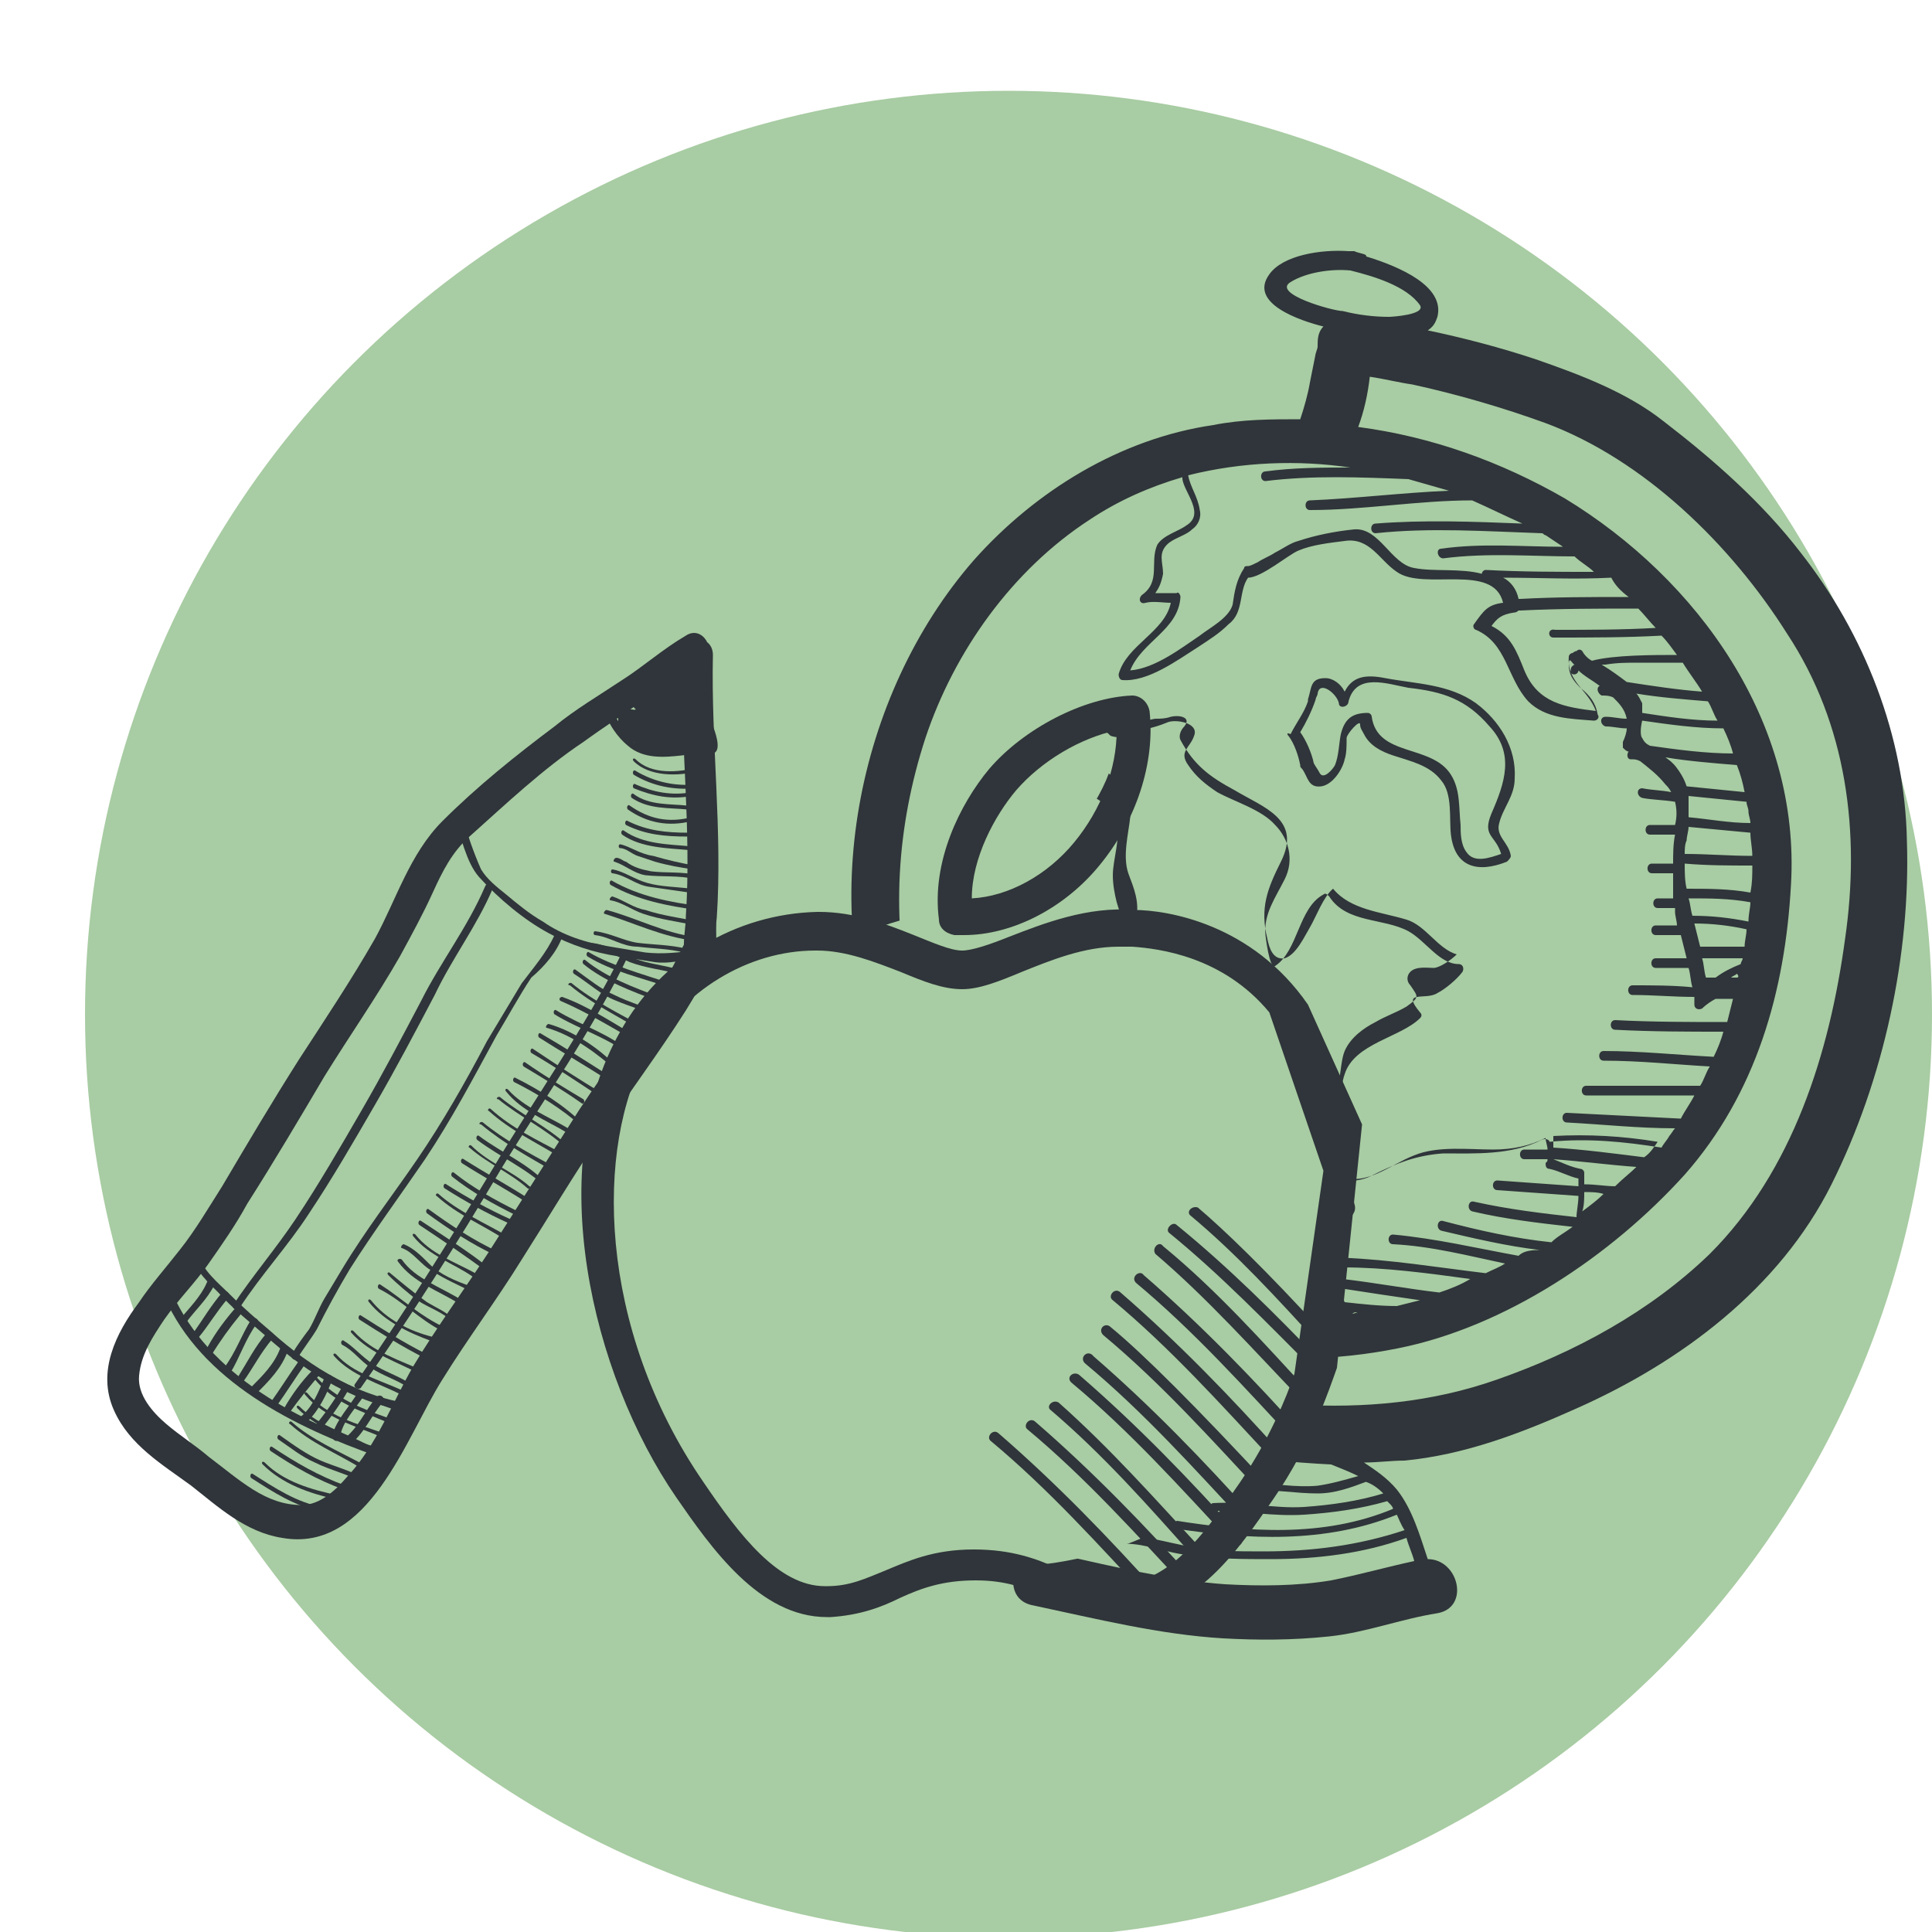 <?xml version="1.0" encoding="utf-8"?>
<!-- Generator: Adobe Illustrator 18.1.1, SVG Export Plug-In . SVG Version: 6.00 Build 0)  -->
<svg version="1.1" xmlns="http://www.w3.org/2000/svg" xmlns:xlink="http://www.w3.org/1999/xlink" x="0px" y="0px"
	 viewBox="-345 257 100 100" enable-background="new -345 257 100 100" xml:space="preserve">
<g id="Capa_3">
	<circle fill="#A8CCA3" cx="-292.8" cy="309.5" r="47.8"/>
</g>
<g id="Capa_4">
	<g id="Layer_1_2_">
		<g>
			<path fill="#2F353A" d="M-278.3,295.1c0.3,0.4,0.5,1,0.6,1.5c0,0.1,0,0.1,0.1,0.2c0.3,0.4,0.3,1,1,0.9c0.6-0.1,1.1-0.9,1.2-1.4
				c0.1-0.3,0.1-0.7,0.1-1.1c0-0.2,0.7-1,0.7-0.7c0,0.2,0.1,0.3,0.2,0.5c0.3,0.6,0.9,0.9,1.5,1.1c0.9,0.3,1.9,0.5,2.5,1.3
				c0.6,0.7,0.4,2,0.5,2.8c0.2,1.7,1.4,2,2.9,1.4c0.1-0.1,0.2-0.2,0.2-0.3c-0.1-0.7-0.8-1-0.6-1.7c0.2-0.8,0.8-1.4,0.8-2.3
				c0.1-1.6-0.8-3-2-3.9c-1.4-1-3.1-1-4.7-1.3c-1-0.2-1.7-0.1-2.1,0.7c-0.2-0.4-0.6-0.7-1-0.7c-0.8,0-0.7,0.5-0.9,1.1c0,0,0,0,0,0.1
				c-0.2,0.6-0.6,1.1-0.9,1.7C-278.4,294.9-278.4,295-278.3,295.1z M-275.7,293.4c0,0.3,0.5,0.2,0.5-0.1c0,0,0,0,0,0
				c0.4-1.5,2-0.9,3.1-0.7c1.8,0.2,3,0.6,4.2,2c1.3,1.4,0.8,2.9,0.1,4.5c-0.5,1.2,0.2,1.1,0.5,2.1c-0.6,0.2-1.4,0.5-1.8-0.1
				c-0.3-0.4-0.3-1-0.3-1.4c-0.1-0.9,0-1.8-0.5-2.6c-1-1.6-3.8-0.9-4.1-3c0-0.1-0.1-0.2-0.2-0.2c-0.8,0-1.2,0.3-1.4,1.1
				c-0.1,0.5-0.1,1.1-0.3,1.6c-0.1,0.2-0.6,0.8-0.8,0.4c-0.1-0.2-0.2-0.3-0.3-0.5c-0.1-0.5-0.4-1.2-0.7-1.6c0.3-0.5,0.6-1.1,0.8-1.7
				c0,0,0,0,0,0c0-0.1,0.1-0.2,0.1-0.3C-276.7,292.2-275.8,292.9-275.7,293.4z"/>
			<path fill="#2F353A" d="M-246.3,300.5c-0.1-5.4-2.2-10.7-5.5-14.9c-2-2.6-4.5-4.8-7.1-6.8c-1.9-1.5-4.3-2.4-6.6-3.2
				c-1.8-0.6-3.7-1.1-5.6-1.5c0.3-0.2,0.4-0.4,0.5-0.7c0.4-1.6-2-2.6-3.6-3.1c0,0-0.1,0-0.1-0.1c-0.2-0.1-0.4-0.1-0.6-0.2
				c0,0-0.1,0-0.1,0c-0.1,0-0.1,0-0.2,0c-1.4-0.1-3.4,0.2-4.1,1.2c-1.1,1.5,1.6,2.4,2.8,2.7c-0.3,0.3-0.3,0.7-0.3,1
				c0,0.1,0,0.1-0.1,0.4c-0.1,0.5-0.2,1-0.3,1.5c-0.1,0.6-0.3,1.3-0.5,1.9c-1.5,0-3,0-4.5,0.3c-4.8,0.7-9.2,3.4-12.4,7
				c-6.1,7-8.2,18-4.5,26.6c1.1,2.5,2.5,4.8,4.1,7c1.7,2.2,4.1,3.9,6.6,5.3c2.4,1.3,5.1,2,7.9,2.3c-0.2,0.7-0.3,1.4-0.4,2.2
				c-0.4-0.1-0.8-0.1-1.2-0.2c-1.5-0.2-2.3,1.6-1.5,2.5c-3.1,0.9-6.3,2.6-7.3,5.6c-1.7-0.2-2.4,2.5-0.6,2.8c3.3,0.7,6.5,1.5,9.8,1.7
				c1.8,0.1,3.6,0.1,5.5-0.1c1.9-0.2,3.7-0.9,5.6-1.2c1.7-0.3,1.1-2.8-0.5-2.8c-0.4-1.2-0.8-2.6-1.6-3.6c-0.5-0.6-1.1-1-1.7-1.4
				c0.7,0,1.4-0.1,2.1-0.1c3.1-0.3,6-1.4,8.9-2.7c5.4-2.4,10.5-6.2,13.2-11.6C-247.5,312.9-246.1,306.4-246.3,300.5z M-278.2,271.6
				c0.8-0.5,2.1-0.7,3.1-0.6c1.2,0.3,2.9,0.8,3.6,1.8c0.3,0.5-1.5,0.6-1.6,0.6c-0.8,0-1.6-0.1-2.4-0.3
				C-276,273.1-279.2,272.2-278.2,271.6z M-275.1,281.2c-1.5,0-2.9,0-4.4,0.2c-0.3,0-0.3,0.5,0,0.5c2.4-0.3,4.9-0.2,7.4-0.1
				c0.7,0.2,1.4,0.4,2.1,0.6c-2.4,0.1-4.8,0.4-7.2,0.5c-0.3,0-0.3,0.5,0,0.5c2.8,0,5.6-0.5,8.4-0.5c0.9,0.4,1.7,0.8,2.6,1.2
				c-2.5-0.1-5.1-0.2-7.6,0c-0.3,0-0.3,0.5,0,0.5c2.8-0.3,5.7-0.1,8.6,0c0.1,0,0.1,0.1,0.2,0.1c0.3,0.2,0.6,0.4,0.9,0.6
				c-2.1,0-4.2-0.2-6.3,0.1c-0.3,0-0.2,0.5,0.1,0.5c2.3-0.3,4.6-0.1,6.8-0.1c0,0,0,0,0,0c0.3,0.3,0.7,0.5,1,0.8
				c-1.9,0-3.7,0-5.6-0.1c-0.1,0-0.2,0.1-0.2,0.2c-1.1-0.3-2.5-0.1-3.5-0.3c-1.2-0.2-1.8-2.1-3.1-2c-1,0.1-2,0.3-2.9,0.6
				c0,0,0,0,0,0c-0.4,0.1-0.8,0.4-1.2,0.6c-0.3,0.2-0.6,0.3-0.9,0.5c-0.2,0.1-0.4,0.2-0.5,0.2c-0.1,0-0.2,0-0.2,0.1c0,0,0,0,0,0
				c0,0,0,0,0,0c-0.4,0.6-0.5,1.2-0.6,1.9c-0.2,0.7-1.2,1.2-1.7,1.6c-0.9,0.6-2.3,1.7-3.6,1.8c0.6-1.5,2.5-2.1,2.6-3.8
				c0-0.1-0.1-0.3-0.2-0.2c-0.4,0-0.7,0-1.1,0c0.2-0.3,0.3-0.5,0.4-1c0-0.6-0.3-1.1,0.3-1.6c0.4-0.3,0.9-0.4,1.2-0.7
				c0.3-0.2,0.5-0.6,0.4-1c-0.1-0.7-0.5-1.2-0.6-1.8C-280.7,280.9-277.8,280.8-275.1,281.2z M-264.6,290c1.9,0,3.8,0,5.6-0.1
				c0.3,0.3,0.5,0.6,0.8,1c-1.2,0-3.3,0-4.4,0.3c-0.2-0.1-0.4-0.3-0.5-0.5c-0.1-0.1-0.2-0.1-0.3,0c-0.1,0-0.2,0.1-0.2,0.1
				c-0.1,0-0.2,0.1-0.2,0.2c-0.1,1.3,1,1.7,1.4,2.8c-1.6-0.2-3-0.4-3.7-2.1c-0.4-1-0.7-1.8-1.7-2.3c0.3-0.4,0.5-0.6,1.2-0.7
				c0.1,0,0.2-0.1,0.2-0.1c0,0,0,0,0.1,0c2-0.1,4.1-0.1,6.1-0.1c0.3,0.3,0.6,0.7,0.9,1c-1.7,0.1-3.5,0.1-5.2,0.1
				C-264.9,289.5-264.9,290-264.6,290z M-275,325C-275.1,324.9-275.1,324.9-275,325c0.1-0.1,0.2-0.1,0.3,0
				C-274.8,324.9-274.9,325-275,325z M-272.7,324.6c-0.9,0-1.8-0.1-2.7-0.2c-0.1-0.2-0.1-0.5-0.1-0.7c1.3,0.2,2.6,0.4,4,0.6
				C-271.9,324.4-272.3,324.5-272.7,324.6z M-270.5,323.9c-1.7-0.2-3.3-0.5-5-0.7c0-0.2,0-0.4,0-0.6c2.2,0,4.4,0.3,6.6,0.6
				C-269.4,323.5-269.9,323.7-270.5,323.9z M-266.4,322c-2.2-0.4-4.3-0.9-6.5-1.1c-0.3,0-0.3,0.5,0,0.5c2,0.1,3.9,0.6,5.8,1
				c-0.3,0.2-0.6,0.3-1,0.5c-2.5-0.3-4.9-0.7-7.4-0.8c-0.1-0.5-0.3-0.9-0.8-1.2c0.4-0.3,1.1-0.8,1.2-0.9c0.2-0.2,0.3-0.4,0.2-0.7
				c-0.1-0.7-1.8-0.7-2.2-0.8c-1.5-0.3-3-1-4.3-1.8c-1.3-0.8-1.7-2.2-3.1-2.9c0.4-1.7,0.6-3.6-0.7-5c-0.1-0.1-0.4,0-0.4,0.2
				c0.1,0.6,0,1.2-0.1,1.8c-1.2-1.8-0.9-4.2-0.5-6.2c0.2-0.9-0.1-1.6-0.4-2.4c-0.3-0.9,0-2,0.1-2.9c0.1-1.2-0.5-1.8-1.4-2.5
				c-0.6-0.4-1.3-0.7-2-1.1c-0.4-0.2-0.8-0.7-0.1-0.8c0.3,0,0.6,0,0.9,0.1c0.2,0,0.4-0.1,0.3-0.3c-0.2-0.5,0.1-0.6,0.3-1
				c0,0,0,0,0,0c0.4,0.3,0.7,0.7,1.2,0.9c0.7,0.2,1.4-0.3,2.1-0.4c0.3,0,0.5,0,0.8-0.1c0.4-0.1,1.1,0,0.7,0.5
				c-0.2,0.2-0.3,0.5-0.2,0.7c0.7,1.3,1.5,1.9,2.8,2.6c1.5,0.9,3.5,1.5,2.4,3.7c-0.7,1.4-1.1,2.4-0.7,4c0.1,0.5,0.3,1.1,0.9,1
				c0.6-0.2,1-1.1,1.3-1.6c0.3-0.5,0.7-1.6,1.2-2c0.9,1.1,2.5,1.2,3.8,1.6c1,0.3,1.6,1.5,2.6,1.8c-0.3,0.3-0.9,0.7-1.2,0.7
				c-0.3,0-0.9-0.1-1.2,0.2c-0.2,0.2-0.2,0.5,0,0.7c0.4,0.6,0.5,0.6-0.2,1.1c-0.5,0.3-1.1,0.5-1.6,0.8c-0.6,0.3-1.3,0.8-1.6,1.5
				c-0.3,0.7-0.2,2.5-0.8,2.9c-1,0.6-2.5,0.1-3.5,0.8c-0.7,0.5,0.3,1.5,0.7,1.7c1.1,0.4,2.2,0.7,3.3,1.1c1.5,0.5,2.6-0.6,3.9-1.1
				c1.2-0.5,2.8-0.3,4.1-0.3c1,0,1.9-0.2,2.7-0.6c0,0.2,0.1,0.4,0.1,0.6c-0.4,0-0.8,0-1.2,0c-0.3,0-0.3,0.5,0,0.5c0.4,0,0.8,0,1.2,0
				c0,0.1,0,0.1-0.1,0.2c0,0.1,0,0.3,0.2,0.3c0.5,0.1,1,0.4,1.5,0.5c0,0.1,0,0.3,0,0.4c-1.4-0.1-2.8-0.2-4.2-0.3
				c-0.3,0-0.3,0.5,0,0.5c1.4,0.1,2.8,0.2,4.2,0.3c0,0.4-0.1,0.8-0.1,1.1c-1.8-0.2-3.5-0.4-5.3-0.8c-0.3-0.1-0.4,0.4-0.1,0.5
				c1.7,0.4,3.4,0.6,5.2,0.8c-0.4,0.3-0.8,0.5-1.1,0.8c-1.9-0.2-3.7-0.6-5.6-1.1c-0.3-0.1-0.4,0.4-0.1,0.5c1.7,0.4,3.4,0.8,5.1,1
				C-265.9,321.7-266.2,321.8-266.4,322z M-263.1,319.7c0.1-0.3,0.1-0.7,0.1-1c0.3,0,0.7,0,1,0.1
				C-262.3,319.1-262.7,319.4-263.1,319.7z M-261.4,318.4c-0.5,0-1-0.1-1.6-0.1c0-0.2,0-0.4,0-0.6c0-0.1-0.1-0.2-0.2-0.2
				c-0.5-0.1-0.9-0.3-1.4-0.5c0,0,0,0,0,0c1.4,0.1,2.9,0.3,4.3,0.4C-260.6,317.7-261,318-261.4,318.4z M-259.9,316.9
				c-1.6-0.2-3.1-0.4-4.7-0.5c0-0.2,0-0.4,0-0.6c1.8-0.1,3.6,0,5.4,0.3C-259.4,316.4-259.6,316.7-259.9,316.9z M-255.1,307.6
				c-0.1,0-0.2,0-0.3,0c0.1-0.1,0.2-0.1,0.3-0.2C-255,307.5-255,307.6-255.1,307.6z M-254.9,306.9c-0.5,0.2-0.9,0.4-1.3,0.7
				c-0.2,0-0.4,0-0.5,0c-0.1-0.3-0.1-0.7-0.2-1c0.7,0,1.4,0,2.1,0C-254.8,306.7-254.9,306.8-254.9,306.9z M-254.7,306
				c-0.8,0-1.5,0-2.3,0c-0.1-0.4-0.2-0.8-0.3-1.2c0.9,0,1.8,0.1,2.7,0.3C-254.6,305.4-254.7,305.7-254.7,306z M-257.4,304.4
				c-0.1-0.3-0.1-0.6-0.2-0.9c1.1,0,2.1,0,3.2,0.2c0,0.3-0.1,0.6-0.1,1C-255.5,304.5-256.4,304.4-257.4,304.4z M-257.6,299.8
				c1.1,0.1,2.1,0.2,3.2,0.3c0,0.4,0.1,0.8,0.1,1.2c-1.2,0-2.3-0.1-3.5-0.1c0-0.2,0-0.5,0.1-0.7C-257.7,300.3-257.6,300-257.6,299.8
				z M-254.3,301.8c0,0.5,0,0.9-0.1,1.4c-1.1-0.2-2.2-0.2-3.3-0.2c-0.1-0.4-0.1-0.9-0.1-1.3C-256.6,301.8-255.5,301.8-254.3,301.8z
				 M-257.6,299.3c0-0.4,0-0.8,0-1.1c1,0.1,2,0.2,3,0.3c0,0.2,0.1,0.3,0.1,0.5c0,0.2,0.1,0.4,0.1,0.6
				C-255.5,299.6-256.5,299.4-257.6,299.3z M-257.7,297.7c-0.1-0.3-0.2-0.5-0.4-0.8c-0.2-0.3-0.4-0.5-0.7-0.7
				c1.2,0.2,2.5,0.3,3.7,0.4c0.2,0.5,0.3,0.9,0.4,1.4C-255.7,297.9-256.7,297.8-257.7,297.7z M-259.6,295.6
				c-0.2-0.1-0.3-0.2-0.4-0.4c-0.1-0.1-0.1-0.5,0-0.9c1.4,0.2,2.8,0.4,4.2,0.4c0.2,0.4,0.4,0.9,0.5,1.3
				C-256.7,296-258.2,295.8-259.6,295.6z M-260,293.4c-0.1-0.2-0.2-0.4-0.3-0.5c1.2,0.2,2.5,0.3,3.7,0.4c0.2,0.3,0.3,0.7,0.5,1
				c-1.3,0-2.6-0.2-3.9-0.4C-260,293.7-260,293.5-260,293.4z M-260.8,292.3c-0.4-0.3-0.8-0.6-1.3-0.9c0.1,0,0.2,0,0.2,0
				c0.6-0.1,1.1-0.1,1.7-0.1c0.8,0,1.5,0,2.3,0c0.3,0.5,0.7,1,1,1.5C-258.2,292.7-259.5,292.5-260.8,292.3z M-260.7,287.9
				c-1.9,0-3.8,0-5.6,0.1c0,0-0.1,0-0.1,0c-0.1-0.5-0.4-0.9-0.8-1.1c1.9,0,3.7,0.1,5.6,0C-261.4,287.3-261.1,287.6-260.7,287.9z
				 M-289.1,321.9c-2.4-1.6-4.1-3.5-5.6-5.9c-1.3-2.1-2.6-4.3-3.1-6.7c-1.1-4.7-0.8-9.5,0.7-14.1c1.5-4.5,4.5-8.7,8.5-11.3
				c1.5-1,3.1-1.7,4.8-2.2c0,0,0,0,0,0.1c0.1,0.7,1.2,1.8,0.2,2.4c-0.4,0.3-1.2,0.5-1.5,1c-0.4,0.9,0.2,1.9-0.8,2.6
				c-0.2,0.2-0.1,0.5,0.2,0.4c0.4-0.1,0.9,0,1.3,0c-0.3,1.5-2.3,2.2-2.7,3.7c0,0.2,0.1,0.3,0.2,0.3c1.3,0.1,2.8-1,3.9-1.7
				c0.6-0.4,1.1-0.7,1.6-1.2c0.8-0.6,0.5-1.7,1-2.4c0.7,0,2.1-1.2,2.6-1.4c0,0,0,0,0,0c0.7-0.3,1.6-0.4,2.4-0.5
				c1.3-0.2,1.8,1,2.7,1.6c1.4,1,5-0.5,5.5,1.6c-0.8,0.1-1,0.4-1.5,1.1c-0.1,0.1,0,0.3,0.1,0.3c1.6,0.7,1.6,2.5,2.7,3.7
				c0.9,0.9,2.2,0.9,3.4,1c0.2,0,0.3-0.2,0.2-0.3c-0.1-0.6-0.4-1-0.9-1.4c-0.4-0.4-0.6-0.7-0.6-1.2c0-0.5,0.2,0,0.3,0c0,0,0,0,0,0
				c-0.2,0.1-0.2,0.2-0.2,0.4c0.1,0.2,0.4,0.1,0.4-0.1c0.3,0.3,0.7,0.5,1.1,0.8c-0.2,0.1-0.1,0.4,0.1,0.5c0.2,0,0.4,0,0.6,0.1
				c0.3,0.3,0.6,0.6,0.7,1.1c-0.4,0-0.7-0.1-1.1-0.1c-0.3,0-0.3,0.4,0,0.5c0.4,0,0.7,0.1,1.1,0.1c0,0.2-0.1,0.5-0.2,0.7
				c0,0.1,0,0.2,0,0.3c0.1,0.1,0.2,0.2,0.3,0.2c-0.1,0.1-0.1,0.4,0.1,0.4c0.2,0,0.3,0,0.5,0.1c0.5,0.4,0.9,0.7,1.3,1.2
				c0.1,0.1,0.2,0.2,0.3,0.4c-0.5-0.1-1-0.1-1.5-0.2c-0.3,0-0.3,0.4,0,0.5c0.5,0.1,1.1,0.1,1.7,0.2c0.1,0.4,0.1,0.8,0,1.2
				c-0.4,0-0.9,0-1.3,0c-0.3,0-0.3,0.5,0,0.5c0.4,0,0.8,0,1.3,0c0,0,0,0,0,0c-0.1,0.5-0.1,1-0.1,1.5c-0.4,0-0.8,0-1.1,0
				c-0.3,0-0.3,0.5,0,0.5c0.4,0,0.7,0,1.1,0c0,0.4,0,0.9,0,1.3c-0.3,0-0.5,0-0.8,0c-0.3,0-0.3,0.5,0,0.5c0.3,0,0.6,0,0.9,0
				c0,0.1,0,0.1,0,0.2c0,0.2,0.1,0.5,0.1,0.7c-0.4,0-0.8,0-1.1,0c-0.3,0-0.3,0.5,0,0.5c0.4,0,0.8,0,1.3,0c0.1,0.4,0.2,0.8,0.3,1.2
				c-0.5,0-1,0-1.6,0c-0.3,0-0.3,0.5,0,0.5c0.6,0,1.1,0,1.7,0c0.1,0.3,0.1,0.7,0.2,1c-1-0.1-2.1-0.1-3.1-0.1c-0.3,0-0.3,0.5,0,0.5
				c1.1,0,2.1,0.1,3.2,0.1c0,0.1,0,0.3,0,0.4c0,0.2,0.2,0.3,0.4,0.2c0.2-0.2,0.5-0.4,0.7-0.5c0.3,0,0.6,0,0.9,0
				c-0.1,0.4-0.2,0.8-0.3,1.2c-1.9,0-3.9,0-5.8-0.1c-0.3,0-0.3,0.5,0,0.5c1.9,0.1,3.8,0.1,5.6,0.1c-0.1,0.4-0.3,0.9-0.5,1.3
				c-1.9-0.1-3.8-0.3-5.7-0.3c-0.3,0-0.3,0.5,0,0.5c1.9,0,3.7,0.2,5.5,0.3c-0.2,0.3-0.3,0.7-0.5,1c-2,0-3.9,0-5.9,0
				c-0.3,0-0.3,0.5,0,0.5c1.9,0,3.8,0,5.6,0c-0.2,0.4-0.5,0.8-0.7,1.2c-2-0.1-3.9-0.2-5.9-0.3c-0.3,0-0.3,0.5,0,0.5
				c1.9,0.1,3.7,0.3,5.6,0.3c-0.1,0.1-0.2,0.3-0.3,0.4c-0.1,0.2-0.3,0.4-0.4,0.6c-1.9-0.3-3.8-0.5-5.8-0.3c0-0.1-0.2-0.2-0.4-0.1
				c-1.6,0.8-3.4,0.7-5.1,0.7c-1.4,0.1-2.4,0.5-3.6,1.1c-1.6,0.9-3.7-0.3-5.3-0.8c-0.3-0.1-0.9-0.7-0.4-0.9c0.4-0.2,1-0.2,1.4-0.2
				c0.6-0.1,1.5-0.1,2-0.5c0.7-0.6,0.5-2,0.8-2.8c0.5-1.6,2.9-1.9,3.9-2.9c0.1-0.1,0.1-0.2,0-0.3c-1-1.2,0.3-0.6,0.9-1
				c0.4-0.2,1-0.7,1.3-1.1c0.1-0.2,0-0.4-0.2-0.4c-1,0-1.7-1.2-2.6-1.7c-1.3-0.7-3.2-0.4-4.1-1.8c-0.1-0.1-0.2-0.2-0.3-0.1
				c-1.3,0.7-1.3,2.9-2.5,3.7c-0.3,0.2-0.5-1.6-0.5-1.6c-0.1-1.1,0.5-1.9,1-2.9c0.5-1,0.2-2.1-0.5-2.8c-0.7-0.8-2.1-1.2-3-1.7
				c-0.6-0.4-1.1-0.8-1.5-1.4c-0.5-0.7,0.1-0.9,0.3-1.5c0.3-0.7-1-0.9-1.4-0.7c-0.7,0.3-1.5,0.4-2.2,0.7c-0.9,0.3-1.5-0.7-2.2-0.9
				c-0.2,0-0.3,0.1-0.3,0.2c0,0.1,0,0.1,0,0c-0.1,0.1-0.1,0.2,0,0.3c-0.2,0.4-0.4,0.5-0.3,0.9c-0.7-0.1-2-0.1-1.5,0.8
				c0.8,1.6,3.4,1.4,3.9,3.2c0.2,0.8-0.2,1.9-0.2,2.7c0,0.5,0.1,1,0.2,1.4c0.3,0.9,0.4,1.7,0.2,2.7c-0.4,2.1-0.3,4.7,1.1,6.3
				c0.1,0.1,0.4,0.1,0.4-0.1c0.1-0.6,0.2-1.1,0.2-1.7c0.7,1.2,0.4,2.8,0.1,4.1c0,0.1,0,0.3,0.2,0.3c1.4,0.5,1.7,1.8,2.8,2.7
				c0.9,0.7,2,1.2,3,1.6c1,0.4,2,0.6,3.1,0.8c1.2,0.2-0.4,1-0.9,1.5c-0.1,0-0.2,0.1-0.2,0.2c0,0,0,0,0,0c0,0.2,0.2,0.2,0.3,0.2
				c0.4,0.2,0.7,0.4,0.8,0.8c-0.1,0-0.2,0-0.3,0c-0.3,0-0.3,0.5,0,0.5c0.1,0,0.2,0,0.3,0c0,0.2,0,0.3,0,0.5
				c-1.1-0.2-2.2-0.3-3.2-0.4c-0.3,0-0.3,0.5,0,0.5c1.1,0.1,2.2,0.2,3.2,0.4c0,0.3,0,0.5,0,0.7c-2.6-0.2-5.2-0.5-7.7-0.8
				c-0.3,0-0.3,0.5,0,0.5c2.6,0.3,5.2,0.6,7.9,0.8c0,0.1,0.1,0.1,0.1,0.2C-280.3,325.5-285.1,324.5-289.1,321.9z M-273.4,334.3
				c-1.3,0.4-2.7,0.6-4.1,0.7c-1.6,0.1-3.1-0.3-4.7-0.2c-0.2,0-0.2,0.4,0,0.4c1.6,0,3.1,0.3,4.7,0.2c1.5-0.1,2.9-0.3,4.3-0.7
				c0,0,0.1,0.1,0.1,0.1c0.1,0.1,0.2,0.2,0.2,0.3c-3.6,1.5-7.5,1.2-11.3,0.6c-0.2,0-0.3,0.3-0.1,0.4c3.9,0.6,7.9,0.8,11.6-0.7
				c0.1,0.2,0.2,0.5,0.4,0.8c-2.4,0.8-4.8,1.1-7.3,1.1c-1.4,0-2.8,0-4.1-0.3c-1-0.2-2-0.5-3.1-0.5c-0.2,0-0.2,0.4,0,0.4
				c1.2,0,2.2,0.5,3.4,0.6c1.4,0.2,2.8,0.2,4.2,0.2c2.4,0,4.8-0.3,7-1.1c0.1,0.4,0.3,0.8,0.4,1.2c-1.4,0.3-2.8,0.7-4.3,1
				c-1.8,0.3-3.7,0.3-5.5,0.2c-2.8-0.2-5.7-0.9-8.4-1.5c1.1-3,4.7-4.6,7.9-5.3c2,0.3,4,0.5,6,0.6c0.5,0.2,1,0.4,1.4,0.6
				c-0.7,0.2-1.4,0.4-2.1,0.5c-1.1,0.1-2.3-0.1-3.4-0.2c-0.2,0-0.2,0.4,0,0.4c1.1,0,2.3,0.2,3.4,0.2c0.9,0,1.7-0.3,2.5-0.6
				C-274,333.8-273.7,334-273.4,334.3z M-249.5,305.6c-0.8,5.9-2.7,12-7,16.3c-3.1,3-7,5.1-11,6.5c-3.4,1.2-6.9,1.5-10.4,1.3
				c0,0,0,0,0-0.1c0,0,0,0,0-0.1c0.1-0.4,0.1-0.7,0.2-1.1c0.1-0.4,0.1-0.8,0.2-1.1c1.6,0,3.3-0.2,4.8-0.5c5.6-1.1,11.1-4.8,14.9-9
				c3.7-4.2,5.2-9.5,5.5-15c0.5-8.4-4.8-15.8-11.7-20c-3.3-1.9-6.9-3.2-10.7-3.7c0.3-0.8,0.5-1.7,0.6-2.6c0.7,0.1,1.5,0.3,2.2,0.4
				c2.3,0.5,4.7,1.2,6.9,2c5.1,1.9,9.6,6.3,12.5,10.9C-249.4,294.5-248.7,300.1-249.5,305.6z"/>
		</g>
	</g>
	<g id="Layer_2_1_">
	</g>
	<ellipse fill="#A8CCA3" cx="-293.2" cy="321" rx="17.9" ry="17.1"/>
	
		<ellipse transform="matrix(0.769 0.639 -0.639 0.769 123.951 255.045)" fill="#A8CCA3" cx="-291.1" cy="299.1" rx="1.9" ry="5.3"/>
	
		<ellipse transform="matrix(0.769 0.639 -0.639 0.769 129.306 266.528)" fill="#A8CCA3" cx="-304.3" cy="312.3" rx="2.4" ry="5.3"/>
</g>
<g id="Layer_1">
	<g>
		<path fill="#2F353A" d="M-295.6,305.4c0.2,0,0.4,0,0.5,0c2.5,0,5.2-1.4,7-3.6c1.9-2.3,2.9-5.3,2.6-8c-0.1-0.5-0.5-0.8-0.9-0.8
			c-2.5,0.1-5.6,1.7-7.4,3.8c-1.5,1.8-3,4.8-2.6,7.8C-296.4,305-296.1,305.3-295.6,305.4z M-292.4,297.9c1.3-1.5,3.3-2.7,5.2-3.1
			c0,2-0.8,4.1-2.2,5.8c-1.4,1.7-3.4,2.8-5.3,2.9C-294.7,301.4-293.5,299.2-292.4,297.9z"/>
		<path fill="#2F353A" d="M-274.5,315.2l-2.8-6.2c-2.9-4.2-7.3-4.9-9-4.9c-2.4-0.2-4.7,0.7-6.5,1.4c-1,0.4-1.9,0.7-2.4,0.7
			c-0.6,0-1.5-0.4-2.5-0.8c-1.5-0.6-3.1-1.2-4.9-1.2l-0.1,0c-4.2,0.1-8.1,2.4-10.2,6.2c-4,7-1.5,17.7,2.9,24.1
			c1.8,2.6,4.3,6.2,7.8,6.2c0,0,0,0,0,0l0.2,0c1.5-0.1,2.6-0.5,3.6-1c1.1-0.5,2.2-0.9,3.9-0.9c1.6,0,2.6,0.4,3.7,0.9
			c1.1,0.5,2.2,0.9,3.8,0.9l0.2,0c3.7-0.1,5.9-3.4,7.7-6c2-2.9,2.9-5.7,3.3-6.8 M-278,328.1c-0.4,1.2-1.3,3.4-2.8,5.6
			c-2,2.9-3.7,5.2-6.3,5.3l-0.1,0c-1.2,0-2.1-0.4-3-0.8c-1.1-0.5-2.4-1-4.4-1c-2.1,0-3.4,0.6-4.6,1.1c-1,0.4-1.8,0.8-3,0.8l-0.1,0
			c-2.4,0-4.4-2.6-6.3-5.4c-5.5-8-5.6-17.4-2.9-22.2c1.8-3.2,5.2-5.3,8.7-5.3l0.1,0c1.5,0,3,0.6,4.3,1.1c1.2,0.5,2.2,0.9,3.2,0.9
			c0.9,0,1.9-0.4,3.1-0.9c1.5-0.6,3.2-1.3,5-1.3c0.2,0,0.4,0,0.7,0c1.4,0.1,4.7,0.5,7.1,3.4l2.8,8.2L-278,328.1z"/>
	</g>
	<path fill="#2F353A" d="M-293.7,331.6c3,2.5,5.6,5.4,8.3,8.3c0.3,0.3,0.7-0.1,0.4-0.4c-2.6-2.9-5.3-5.7-8.3-8.3
		C-293.6,330.9-294,331.4-293.7,331.6L-293.7,331.6z"/>
	<path fill="#2F353A" d="M-291.8,331c3,2.5,5.6,5.4,8.3,8.3c0.3,0.3,0.7-0.1,0.4-0.4c-2.6-2.9-5.3-5.7-8.3-8.3
		C-291.7,330.3-292.1,330.8-291.8,331L-291.8,331z"/>
	<path fill="#2F353A" d="M-290.6,330c2.7,2.3,5,4.9,7.4,7.6c0.2,0.3,0.6-0.1,0.4-0.4c-2.4-2.6-4.7-5.2-7.4-7.6
		C-290.5,329.4-290.9,329.8-290.6,330L-290.6,330z"/>
	<path fill="#2F353A" d="M-289.5,328.6c3,2.5,5.6,5.4,8.3,8.3c0.3,0.3,0.7-0.1,0.4-0.4c-2.6-2.9-5.3-5.7-8.3-8.3
		C-289.4,327.9-289.9,328.3-289.5,328.6L-289.5,328.6z"/>
	<path fill="#2F353A" d="M-288.8,327.6c3,2.5,5.6,5.4,8.3,8.3c0.3,0.3,0.7-0.1,0.4-0.4c-2.6-2.9-5.3-5.7-8.3-8.3
		C-288.7,326.8-289.2,327.3-288.8,327.6L-288.8,327.6z"/>
	<path fill="#2F353A" d="M-287.9,326.1c3,2.5,5.6,5.4,8.3,8.3c0.3,0.3,0.7-0.1,0.4-0.4c-3.9-4.2-6.6-6.9-8.3-8.3
		C-287.8,325.4-288.2,325.8-287.9,326.1L-287.9,326.1z"/>
	<path fill="#2F353A" d="M-287.4,324.3c3,2.5,5.6,5.4,8.3,8.3c0.3,0.3,0.7-0.1,0.4-0.4c-2.6-2.9-5.3-5.7-8.3-8.3
		C-287.3,323.6-287.7,324.1-287.4,324.3L-287.4,324.3z"/>
	<path fill="#2F353A" d="M-286.2,323.4c3,2.5,5.6,5.4,8.3,8.3c0.3,0.3,0.7-0.1,0.4-0.4c-2.6-2.9-5.3-5.7-8.3-8.3
		C-286,322.7-286.5,323.1-286.2,323.4L-286.2,323.4z"/>
	<path fill="#2F353A" d="M-285.2,321.9c2.7,2.3,5.1,5,7.6,7.6c0.3,0.3,0.7-0.1,0.4-0.4c-2.4-2.6-4.8-5.3-7.6-7.6
		C-285,321.2-285.4,321.6-285.2,321.9L-285.2,321.9z"/>
	<path fill="#2F353A" d="M-284.5,320.8c2.7,2.2,5.1,4.7,7.5,7.1c0.2,0.3,0.6-0.1,0.4-0.4c-2.4-2.5-4.8-4.9-7.5-7.1
		C-284.3,320.2-284.7,320.6-284.5,320.8L-284.5,320.8z"/>
	<path fill="#2F353A" d="M-283.4,319.9c2.4,2,4.5,4.3,6.6,6.6c0.2,0.2,0.6-0.1,0.4-0.4c-3.1-3.4-5.3-5.5-6.6-6.6
		C-283.3,319.4-283.6,319.7-283.4,319.9L-283.4,319.9z"/>
</g>
<g id="Capa_2">
	<g id="Layer_1_1_">
		<g>
			<g>
				<path fill="#2F353A" d="M-308.7,291.3c0.9-0.5,0.1-2-0.8-1.4c-1.2,0.7-2.2,1.6-3.3,2.3c-1.2,0.8-2.4,1.5-3.5,2.4
					c-2,1.5-4,3.1-5.8,4.9c-1.7,1.7-2.4,4.1-3.5,6.1c-1.2,2.1-2.6,4.2-3.9,6.2c-1.4,2.2-2.7,4.4-4,6.6c-0.7,1.1-1.4,2.3-2.2,3.3
					c-0.7,0.9-1.5,1.8-2.1,2.7c-1.2,1.6-2.2,3.6-1.3,5.6c0.8,1.8,2.5,2.8,4,3.9c1.4,1.1,2.8,2.4,4.7,2.7c4.5,0.8,6.4-5.2,8.3-8.2
					c1.3-2.1,2.8-4.1,4.1-6.2c1.4-2.2,2.7-4.4,4.2-6.6c1.4-2.1,2.9-4.1,4.3-6.3c0.5-0.8,1-1.7,1.4-2.5c0.3-0.6,0.1-1.6,0.2-2.3
					c0.3-4.5-0.3-9.1-0.2-13.6c0-1.1-1.6-1.1-1.6-0.1c-0.1,4.5,0.5,9.1,0.2,13.6c0,0.5-0.1,1-0.1,1.4c0,0.5-0.1,0.3,0.2-0.1
					c-0.2,0.1-0.3,0.4-0.4,0.6c-0.5,1-1,1.9-1.6,2.8c-1.3,2.1-2.8,4-4.1,6.1c-1.4,2.2-2.8,4.4-4.2,6.6c-1.3,2-2.7,3.9-3.9,5.9
					c-1.1,1.9-1.9,4.1-3.4,5.7c-0.6,0.7-1.4,1.5-2.4,1.5c-0.9,0-1.7-0.3-2.5-0.8c-0.8-0.5-1.5-1.1-2.3-1.7c-0.7-0.6-1.5-1.1-2.2-1.7
					c-0.7-0.6-1.5-1.5-1.4-2.5c0.1-1.1,0.7-2,1.3-2.9c0.7-1,1.6-1.9,2.3-2.9c0.7-1,1.4-2,2-3.1c1.4-2.2,2.7-4.4,4-6.6
					c1.3-2.1,2.7-4.1,3.9-6.2c0.6-1.1,1.2-2.2,1.7-3.3c0.5-1.1,1-2.1,1.9-2.9c1.9-1.7,3.8-3.5,5.9-4.9c1.1-0.8,2.2-1.5,3.3-2.3
					C-310.6,292.6-309.7,291.9-308.7,291.3L-308.7,291.3z"/>
			</g>
		</g>
		<g>
			<g>
				<path fill="#2F353A" d="M-321.1,299.2c-0.1-0.2-0.5,0-0.4,0.2c0.4,0.9,0.6,2.2,1.3,3c1,1.1,2.3,2.2,3.6,2.9
					c1.1,0.6,2.3,1,3.6,1.2c0.6,0.1,1.3,0.2,1.9,0.3c0.7,0.1,1.4-0.1,2.1-0.2c0.3,0,0.2-0.4-0.1-0.4c-0.8,0.1-1.6,0.2-2.5,0.1
					c-0.6-0.1-1.2-0.2-1.8-0.3c-1.3-0.2-2.5-0.6-3.5-1.3c-0.7-0.4-1.3-0.9-1.9-1.4c-0.5-0.4-1-0.8-1.3-1.3
					C-320.5,301.1-320.8,300.2-321.1,299.2L-321.1,299.2z"/>
			</g>
		</g>
		<g>
			<g>
				<path fill="#2F353A" d="M-336.1,323.9c-0.1-0.2-0.5,0-0.4,0.2c1.9,4.4,6.8,6.8,11.1,8.3c0.3,0.1,0.4-0.3,0.1-0.4
					C-329.5,330.6-334.2,328.2-336.1,323.9L-336.1,323.9z"/>
			</g>
		</g>
		<g>
			<g>
				<path fill="#2F353A" d="M-334.6,322c-0.1-0.3-0.5-0.2-0.4,0.1S-334.6,322.2-334.6,322L-334.6,322z"/>
			</g>
		</g>
		<g>
			<g>
				<path fill="#2F353A" d="M-334.6,322c0-0.3-0.4-0.3-0.4,0c0,0.7,0.9,1.5,1.3,1.9c0.7,0.8,1.6,1.5,2.4,2.2c2.2,2,4.9,3.7,7.9,4
					c0.3,0,0.3-0.4,0-0.4c-2.9-0.3-5.5-1.9-7.6-3.8c-0.7-0.6-1.4-1.2-2.1-1.9C-333.6,323.5-334.7,322.6-334.6,322L-334.6,322z"/>
			</g>
		</g>
		<g>
			<g>
				<path fill="#2F353A" d="M-319.5,303c0.1-0.2-0.3-0.4-0.4-0.1c-0.9,2.1-2.3,3.9-3.3,5.9c-1,1.9-2,3.8-3.1,5.7
					c-1.1,1.9-2.2,3.8-3.4,5.6c-1,1.5-2.2,2.9-3.2,4.4c-0.2,0.2,0.2,0.4,0.3,0.2c1.1-1.7,2.5-3.2,3.6-4.9c1.2-1.8,2.3-3.7,3.4-5.6
					c1.1-1.9,2.1-3.8,3.1-5.7C-321.6,306.6-320.3,304.9-319.5,303L-319.5,303z"/>
			</g>
		</g>
		<g>
			<g>
				<path fill="#2F353A" d="M-315.9,305.5c0.1-0.2-0.3-0.4-0.4-0.1c-0.4,0.9-1.1,1.7-1.7,2.5c-0.6,1-1.2,2-1.8,3
					c-1.1,2.1-2.3,4.2-3.6,6.1c-1.3,1.9-2.7,3.7-3.9,5.7c-0.3,0.5-0.6,1-0.9,1.5c-0.3,0.5-0.5,1.1-0.8,1.6c-0.3,0.4-0.6,0.8-0.9,1.3
					c-0.1,0.2,0.2,0.4,0.3,0.2c0.3-0.5,0.7-1,1-1.5c0.5-1,1.1-2.1,1.7-3.1c1.2-1.9,2.6-3.8,3.9-5.7c1.4-2.1,2.5-4.2,3.7-6.4
					c0.6-1,1.2-2.1,1.8-3C-316.8,307-316.2,306.3-315.9,305.5L-315.9,305.5z"/>
			</g>
		</g>
		<g>
			<g>
				<path fill="#2F353A" d="M-312.5,306.5c0.1-0.2-0.2-0.5-0.3-0.2c-1.9,3.9-4.5,7.5-6.7,11.2c-2.3,3.8-4.6,7.5-7.1,11.1
					c-0.2,0.2,0.2,0.4,0.3,0.2c2.6-3.7,5-7.5,7.3-11.4C-316.8,313.8-314.3,310.3-312.5,306.5L-312.5,306.5z"/>
			</g>
		</g>
		<g>
			<g>
				<path fill="#2F353A" d="M-333.9,323.5c0.1-0.2-0.3-0.4-0.4-0.1c-0.3,0.7-0.9,1.3-1.4,1.9c-0.2,0.2,0.2,0.4,0.3,0.2
					C-334.9,324.8-334.3,324.3-333.9,323.5L-333.9,323.5z"/>
			</g>
		</g>
		<g>
			<g>
				<path fill="#2F353A" d="M-333.2,324.2c0.2-0.2-0.1-0.5-0.3-0.3c-0.6,0.7-1,1.4-1.5,2.1c-0.2,0.2,0.2,0.4,0.3,0.2
					C-334.2,325.6-333.8,324.9-333.2,324.2L-333.2,324.2z"/>
			</g>
		</g>
		<g>
			<g>
				<path fill="#2F353A" d="M-332.6,325.1c0.2-0.2-0.1-0.5-0.3-0.3c-0.6,0.7-1.1,1.4-1.5,2.2c-0.1,0.2,0.2,0.5,0.3,0.2
					C-333.6,326.4-333.1,325.7-332.6,325.1L-332.6,325.1z"/>
			</g>
		</g>
		<g>
			<g>
				<path fill="#2F353A" d="M-331.7,325.5c0.2-0.2-0.2-0.4-0.3-0.2c-0.5,0.8-0.8,1.7-1.4,2.5c-0.2,0.2,0.1,0.5,0.3,0.3
					C-332.6,327.3-332.3,326.3-331.7,325.5L-331.7,325.5z"/>
			</g>
		</g>
		<g>
			<g>
				<path fill="#2F353A" d="M-330.9,326.3c0.2-0.2-0.1-0.5-0.3-0.3c-0.6,0.7-1,1.5-1.5,2.3c-0.1,0.2,0.2,0.4,0.3,0.2
					C-331.9,327.8-331.5,327-330.9,326.3L-330.9,326.3z"/>
			</g>
		</g>
		<g>
			<g>
				<path fill="#2F353A" d="M-330.1,326.9c0.1-0.3-0.3-0.4-0.4-0.1c-0.3,0.8-0.9,1.4-1.5,2c-0.2,0.2,0.1,0.5,0.3,0.3
					C-331.1,328.5-330.4,327.8-330.1,326.9L-330.1,326.9z"/>
			</g>
		</g>
		<g>
			<g>
				<path fill="#2F353A" d="M-329.2,327.6c0.2-0.2-0.2-0.4-0.3-0.2c-0.5,0.7-1,1.5-1.5,2.2c-0.2,0.2,0.2,0.4,0.3,0.2
					C-330.2,329.1-329.7,328.3-329.2,327.6L-329.2,327.6z"/>
			</g>
		</g>
		<g>
			<g>
				<path fill="#2F353A" d="M-328.5,328.2c0.2-0.2-0.1-0.5-0.3-0.3c-0.6,0.6-1.1,1.3-1.5,2c-0.1,0.2,0.2,0.5,0.3,0.2
					C-329.5,329.4-329,328.8-328.5,328.2L-328.5,328.2z"/>
			</g>
		</g>
		<g>
			<g>
				<path fill="#2F353A" d="M-327.8,328.4c0.1-0.2-0.3-0.4-0.4-0.1c-0.3,0.7-0.6,1.5-1.2,2c-0.2,0.2,0.1,0.5,0.3,0.3
					C-328.5,330-328.1,329.2-327.8,328.4L-327.8,328.4z"/>
			</g>
		</g>
		<g>
			<g>
				<path fill="#2F353A" d="M-327,329c0.1-0.2-0.2-0.4-0.3-0.2c-0.4,0.7-0.9,1.4-1.4,2c-0.2,0.2,0.2,0.4,0.3,0.2
					C-327.9,330.4-327.4,329.7-327,329L-327,329z"/>
			</g>
		</g>
		<g>
			<g>
				<path fill="#2F353A" d="M-326.2,329.3c0.1-0.2-0.2-0.4-0.3-0.2c-0.4,0.7-1.1,1.4-1.3,2.2c0,0.3,0.3,0.4,0.4,0.1
					C-327.3,330.6-326.6,329.9-326.2,329.3L-326.2,329.3z"/>
			</g>
		</g>
		<g>
			<g>
				<path fill="#2F353A" d="M-325.2,329.6c0.2-0.2-0.1-0.5-0.3-0.3c-0.6,0.7-0.9,1.5-1.6,2.1c-0.2,0.2,0.1,0.5,0.3,0.3
					C-326.1,331.1-325.8,330.3-325.2,329.6L-325.2,329.6z"/>
			</g>
		</g>
		<g>
			<g>
				<path fill="#2F353A" d="M-313.3,293.7c0-0.3-0.4-0.3-0.4,0c0.1,0.7,0.7,1.5,1.2,1.9c0.8,0.7,1.9,0.6,2.8,0.5
					c0.3,0,0.3-0.4,0-0.4c-0.8,0.1-1.7,0.2-2.5-0.3C-312.5,295-313.2,294.2-313.3,293.7L-313.3,293.7z"/>
			</g>
		</g>
		<g>
			<g>
				<path fill="#2F353A" d="M-311.6,291.9c-0.3,0-0.3,0.4,0,0.4c0.7-0.1,1.5-0.1,2.2-0.2c0.2,0,0.3-0.3,0.1-0.4
					c-0.3-0.1-0.5-0.2-0.8-0.2c0,0.1,0,0.3,0,0.4c0.3-0.1,0.6-0.1,0.8-0.2c0.2-0.1,0.2-0.3,0.1-0.4c-0.2-0.1-0.4-0.3-0.6-0.4
					c0,0.1-0.1,0.3-0.1,0.4c0.2,0,0.4,0.1,0.6,0.1c0-0.1-0.1-0.2-0.1-0.3c-0.4,0.3-0.9,0.4-1.4,0.4c-0.2,0-0.3,0.3-0.1,0.4
					c0.5,0.2,1,0.2,1.5,0.3c0-0.1,0-0.3,0-0.4c-0.7,0.2-1.3,0-2,0c-0.2,0-0.3,0.3-0.1,0.4c0.7,0.4,1.5,0.5,2.3,0.6
					c0-0.1,0-0.3,0-0.4c-0.8,0.3-1.6-0.1-2.4-0.1c-0.2,0-0.3,0.3-0.1,0.4c0.7,0.5,1.6,0.5,2.5,0.6c0-0.1,0-0.3,0-0.4
					c-0.9,0.2-1.8-0.2-2.7-0.3c-0.2,0-0.3,0.3-0.1,0.4c0.8,0.5,1.6,0.6,2.5,0.7c0-0.1,0-0.3,0-0.4c-0.8,0.1-1.6-0.3-2.4-0.4
					c-0.2,0-0.3,0.3-0.1,0.4c0.8,0.6,1.7,0.6,2.7,0.8c0-0.1,0-0.3,0.1-0.4c-1,0.1-1.8-0.4-2.8-0.5c-0.2,0-0.3,0.3-0.1,0.4
					c1,0.7,2.2,0.6,3.3,0.9c0-0.1,0-0.3,0.1-0.4c-1.1-0.2-2.1-0.7-3.3-0.8c-0.2,0-0.3,0.3-0.1,0.4c0.9,0.7,2.1,0.8,3.2,1.3
					c0-0.1,0-0.3,0.1-0.4c-1.1-0.1-2.1-0.7-3.2-0.9c-0.2,0-0.4,0.2-0.2,0.4c0.9,0.7,1.9,1.1,3,1.4c0.2,0.1,0.4-0.2,0.2-0.4
					c-1-0.7-2.2-1.3-3.5-1.4c-0.2,0-0.3,0.3-0.1,0.4c1.1,0.6,2.2,1.1,3.4,1.5c0.2,0.1,0.4-0.3,0.2-0.4c-1-0.6-2.1-1-3.2-1.3
					c-0.2-0.1-0.3,0.1-0.2,0.3c0.4,0.8,1.2,1.2,1.9,1.4c0.6,0.2,1.7,0.5,2.4,0.4c0.8-0.2-0.6-2.7-0.7-3c-0.1-0.2-0.5-0.2-0.4,0.1
					c0.1,0.4,0.3,0.8,0.5,1.2c0.1,0.2,0.5,1.4,0.5,1.4c-1.3-0.1-3.2-0.4-3.8-1.6c-0.1,0.1-0.2,0.2-0.2,0.3c1.1,0.3,2.1,0.7,3.1,1.3
					c0.1-0.1,0.1-0.2,0.2-0.4c-1.1-0.5-2.2-1-3.3-1.5c0,0.1-0.1,0.3-0.1,0.4c1.2,0.1,2.4,0.6,3.3,1.3c0.1-0.1,0.1-0.2,0.2-0.4
					c-1-0.3-2-0.7-2.9-1.3c-0.1,0.1-0.1,0.2-0.2,0.4c1.1,0.2,2.1,0.8,3.3,0.9c0.2,0,0.3-0.3,0.1-0.4c-1-0.4-2.2-0.5-3.1-1.2
					c0,0.1-0.1,0.3-0.1,0.4c1.1,0.1,2.2,0.6,3.3,0.8c0.2,0,0.3-0.3,0.1-0.4c-1.1-0.3-2.2-0.3-3.2-0.9c0,0.1-0.1,0.3-0.1,0.4
					c1,0.1,1.8,0.6,2.8,0.5c0.2,0,0.3-0.4,0.1-0.4c-0.9-0.2-1.8-0.2-2.6-0.7c0,0.1-0.1,0.3-0.1,0.4c0.8,0.1,1.6,0.4,2.4,0.4
					c0.3,0,0.3-0.4,0-0.4c-0.8-0.1-1.6-0.2-2.3-0.6c0,0.1-0.1,0.3-0.1,0.4c1,0.1,1.8,0.5,2.8,0.3c0.2-0.1,0.2-0.4,0-0.4
					c-0.8-0.1-1.6-0.1-2.3-0.5c0,0.1-0.1,0.3-0.1,0.4c0.9,0,1.7,0.4,2.5,0.1c0.2-0.1,0.2-0.4,0-0.4c-0.8,0-1.5-0.1-2.1-0.5
					c0,0.1-0.1,0.3-0.1,0.4c0.7,0.1,1.4,0.2,2.1,0c0.2-0.1,0.2-0.4,0-0.4c-0.5-0.1-0.9-0.1-1.4-0.3c0,0.1,0,0.3-0.1,0.4
					c0.6,0,1.2-0.1,1.7-0.5c0.1-0.1,0-0.3-0.1-0.3c-0.2-0.1-0.4-0.1-0.7-0.2c-0.2,0-0.3,0.3-0.1,0.4c0.2,0.1,0.4,0.2,0.6,0.4
					c0-0.1,0-0.2,0.1-0.4c-0.3,0.1-0.6,0.2-0.8,0.2c-0.2,0-0.2,0.3,0,0.4c0.3,0.1,0.5,0.2,0.8,0.2c0-0.1,0-0.3,0.1-0.4
					C-310.1,291.8-310.9,291.9-311.6,291.9L-311.6,291.9z"/>
			</g>
		</g>
		<g>
			<g>
				<path fill="#2F353A" d="M-312.5,294.3c-0.2-0.2-0.5,0.1-0.3,0.3c0.4,0.4,0.9,0.8,1.6,0.9c0.1,0,0.3-0.2,0.2-0.3
					c-0.1-0.2-0.3-0.3-0.5-0.4c-0.2-0.1-0.4,0.3-0.1,0.4c0.1,0,0.2,0.1,0.3,0.2c0.1-0.1,0.1-0.2,0.2-0.3
					C-311.7,295-312.1,294.6-312.5,294.3L-312.5,294.3z"/>
			</g>
		</g>
		<g>
			<g>
				<path fill="#2F353A" d="M-311.6,294.2c-0.3-0.1-0.4,0.3-0.1,0.4c0.3,0.1,0.6,0.2,0.8,0.2c0-0.1,0-0.3,0-0.4
					c-0.2,0-0.4,0-0.5-0.1c-0.1,0.1-0.1,0.2-0.2,0.4c0.1,0,0.2,0.1,0.3,0.1c0.3,0.1,0.4-0.3,0.1-0.4c-0.1,0-0.2-0.1-0.3-0.1
					c-0.2-0.1-0.4,0.3-0.2,0.4c0.3,0.1,0.5,0.2,0.8,0.1c0.2,0,0.2-0.4,0-0.4C-311.1,294.4-311.3,294.3-311.6,294.2L-311.6,294.2z"/>
			</g>
		</g>
		<path fill="#2F353A" d="M-309.8,295.8c0.8-0.3,0.4-1.3,0.1-1.9c-0.2-0.4-0.9-0.2-0.8,0.2c-0.1,0-0.2,0-0.4,0
			c-0.1,0-0.2,0.1-0.2,0.1c-0.2,0-0.3,0-0.5,0c-0.3-0.1-0.6-0.2-0.9-0.3c0,0,0,0,0,0c-0.1-0.1-0.2-0.1-0.3,0c-0.2,0-0.3,0.2-0.2,0.3
			c0,0.1,0,0.2,0,0.3c0.1,0.1,0.2,0.2,0.3,0.3c0,0,0,0,0,0c0,0-0.1,0.1-0.1,0.1c0,0.2,0.1,0.4,0.3,0.5c0.1,0,0.2,0,0.3,0
			c0,0,0,0,0.1,0.1C-311.6,296.1-310.5,296.1-309.8,295.8z"/>
		<g>
			<g>
				<path fill="#2F353A" d="M-312.1,296.3c-0.1-0.1-0.2,0-0.1,0.1c0.8,0.8,2.3,0.8,3.4,0.5c0.1,0,0.1-0.2,0-0.2
					C-309.9,297-311.3,297.1-312.1,296.3L-312.1,296.3z"/>
			</g>
		</g>
		<g>
			<g>
				<path fill="#2F353A" d="M-312.1,296.9c-0.1-0.1-0.2,0.1-0.1,0.2c1,0.6,2.1,0.8,3.2,0.7c0.1,0,0.1-0.2,0-0.2
					C-310,297.7-311.1,297.5-312.1,296.9L-312.1,296.9z"/>
			</g>
		</g>
		<g>
			<g>
				<path fill="#2F353A" d="M-312.1,297.6c-0.1-0.1-0.2,0.1-0.1,0.2c1,0.4,1.9,0.6,3,0.4c0.1,0,0.1-0.2,0-0.2
					C-310.2,298.2-311.2,298-312.1,297.6L-312.1,297.6z"/>
			</g>
		</g>
		<g>
			<g>
				<path fill="#2F353A" d="M-312.2,298.1c-0.1-0.1-0.2,0.1-0.1,0.2c0.9,0.6,1.9,0.5,2.9,0.6c0.1,0,0.1-0.2,0-0.2
					C-310.3,298.6-311.4,298.7-312.2,298.1L-312.2,298.1z"/>
			</g>
		</g>
		<g>
			<g>
				<path fill="#2F353A" d="M-312.4,298.7c-0.1-0.1-0.2,0.1-0.1,0.2c1,0.7,2.1,0.9,3.3,0.6c0.1,0,0.1-0.2,0-0.2
					C-310.4,299.6-311.4,299.4-312.4,298.7L-312.4,298.7z"/>
			</g>
		</g>
		<g>
			<g>
				<path fill="#2F353A" d="M-312.5,299.5c-0.1-0.1-0.2,0.1-0.1,0.2c1,0.5,2,0.6,3.2,0.6c0.1,0,0.1-0.2,0-0.2
					C-310.5,300.1-311.5,300-312.5,299.5L-312.5,299.5z"/>
			</g>
		</g>
		<g>
			<g>
				<path fill="#2F353A" d="M-312.7,300c-0.1-0.1-0.2,0.1-0.1,0.2c1,0.7,2.4,0.7,3.5,0.8c0.1,0,0.1-0.2,0-0.2
					C-310.4,300.7-311.7,300.7-312.7,300L-312.7,300z"/>
			</g>
		</g>
		<g>
			<g>
				<path fill="#2F353A" d="M-312.9,300.7c-0.1,0-0.1,0.2,0,0.2c0.3,0,0.6,0.3,0.9,0.4c0.3,0.1,0.6,0.2,0.9,0.3
					c0.7,0.2,1.3,0.3,2,0.4c0.1,0,0.2-0.2,0.1-0.2c-0.7-0.1-1.5-0.3-2.2-0.5C-311.9,301.2-312.4,300.8-312.9,300.7L-312.9,300.7z"/>
			</g>
		</g>
		<g>
			<g>
				<path fill="#2F353A" d="M-313.1,301.4c-0.1,0-0.2,0.2-0.1,0.2c0.6,0.2,1,0.6,1.6,0.7c0.9,0.1,1.7,0,2.6,0.2
					c0.1,0,0.2-0.2,0.1-0.2c-0.8-0.2-1.6-0.1-2.4-0.2c-0.5-0.1-0.9-0.2-1.3-0.5C-312.7,301.6-312.9,301.4-313.1,301.4L-313.1,301.4z
					"/>
			</g>
		</g>
		<g>
			<g>
				<path fill="#2F353A" d="M-313.3,302c-0.1,0-0.1,0.2,0,0.2c0.7,0.1,1.2,0.6,1.9,0.7c0.7,0.1,1.4,0.2,2.1,0.3
					c0.1,0,0.2-0.2,0.1-0.2c-0.8-0.1-1.6-0.1-2.3-0.3C-312.2,302.5-312.7,302.1-313.3,302L-313.3,302z"/>
			</g>
		</g>
		<g>
			<g>
				<path fill="#2F353A" d="M-313.3,302.6c-0.1-0.1-0.2,0.1-0.1,0.2c1.4,0.8,3,1.1,4.5,1.3c0.1,0,0.2-0.2,0.1-0.2
					C-310.3,303.7-311.9,303.4-313.3,302.6L-313.3,302.6z"/>
			</g>
		</g>
		<g>
			<g>
				<path fill="#2F353A" d="M-313.3,303.4c-0.1,0-0.2,0.2-0.1,0.2c0.6,0.1,1.1,0.5,1.7,0.7c0.9,0.3,1.8,0.4,2.7,0.6
					c0.1,0,0.2-0.2,0.1-0.2c-0.9-0.2-1.8-0.3-2.7-0.6C-312.2,304-312.7,303.6-313.3,303.4L-313.3,303.4z"/>
			</g>
		</g>
		<g>
			<g>
				<path fill="#2F353A" d="M-313.6,304.1c-0.1,0-0.2,0.2-0.1,0.2c1.6,0.5,3,1.2,4.7,1.4c0.1,0,0.1-0.2,0-0.2
					C-310.6,305.3-312.1,304.5-313.6,304.1L-313.6,304.1z"/>
			</g>
		</g>
		<g>
			<g>
				<path fill="#2F353A" d="M-314.2,305.2c-0.1,0-0.1,0.2,0,0.2c0.8,0.1,1.4,0.6,2.2,0.6c0.8,0.1,1.6,0.1,2.4,0.3
					c0.1,0,0.2-0.2,0.1-0.2c-0.8-0.2-1.7-0.2-2.5-0.3C-312.7,305.7-313.4,305.3-314.2,305.2L-314.2,305.2z"/>
			</g>
		</g>
		<g>
			<g>
				<path fill="#2F353A" d="M-314.6,305.8c-0.1,0-0.1,0.2,0,0.2c0.8,0,1.5,0.5,2.2,0.8c0.8,0.3,1.7,0.4,2.5,0.6
					c0.1,0,0.2-0.2,0.1-0.2c-1-0.3-1.9-0.3-2.8-0.8C-313.3,306.1-313.9,305.8-314.6,305.8L-314.6,305.8z"/>
			</g>
		</g>
		<g>
			<g>
				<path fill="#2F353A" d="M-314.5,306.3c-0.1-0.1-0.2,0.1-0.1,0.2c1.3,0.8,2.8,1.1,4.2,1.6c0.1,0,0.2-0.2,0.1-0.2
					C-311.8,307.4-313.3,307-314.5,306.3L-314.5,306.3z"/>
			</g>
		</g>
		<g>
			<g>
				<path fill="#2F353A" d="M-314.7,306.7c-0.1-0.1-0.2,0.1-0.1,0.2c1.1,0.9,2.5,1.4,3.8,1.9c0.1,0,0.2-0.1,0.1-0.2
					C-312.2,308.1-313.6,307.6-314.7,306.7L-314.7,306.7z"/>
			</g>
		</g>
		<g>
			<g>
				<path fill="#2F353A" d="M-315.2,307.2c-0.1-0.1-0.2,0.1-0.1,0.2c0.8,0.5,1.4,1.1,2.2,1.4c0.7,0.3,1.5,0.5,2.2,0.9
					c0.1,0.1,0.2-0.1,0.1-0.2c-0.8-0.4-1.6-0.6-2.4-1C-313.9,308.2-314.5,307.7-315.2,307.2L-315.2,307.2z"/>
			</g>
		</g>
		<g>
			<g>
				<path fill="#2F353A" d="M-315.4,307.9c-0.1-0.1-0.3,0.1-0.1,0.1c1.2,1,2.5,1.6,3.8,2.4c0.1,0.1,0.2-0.1,0.1-0.2
					C-312.9,309.5-314.3,308.8-315.4,307.9L-315.4,307.9z"/>
			</g>
		</g>
		<g>
			<g>
				<path fill="#2F353A" d="M-315.9,308.6c-0.1,0-0.2,0.1-0.1,0.2c1.4,0.6,2.7,1.4,4.1,2.2c0.1,0.1,0.2-0.1,0.1-0.2
					C-313.2,310-314.5,309.1-315.9,308.6L-315.9,308.6z"/>
			</g>
		</g>
		<g>
			<g>
				<path fill="#2F353A" d="M-316.2,309.3c-0.1-0.1-0.2,0.1-0.1,0.2c1.3,0.8,2.8,1.2,4,2.2c0.1,0.1,0.2-0.1,0.1-0.1
					C-313.4,310.5-314.9,310.1-316.2,309.3L-316.2,309.3z"/>
			</g>
		</g>
		<g>
			<g>
				<path fill="#2F353A" d="M-316.6,310c-0.1,0-0.2,0.2-0.1,0.2c1.4,0.4,2.7,1.4,3.7,2.3c0.1,0.1,0.2-0.1,0.1-0.1
					C-313.8,311.4-315.2,310.4-316.6,310L-316.6,310z"/>
			</g>
		</g>
		<g>
			<g>
				<path fill="#2F353A" d="M-317,310.5c-0.1-0.1-0.2,0.1-0.1,0.2c1.1,0.7,2.3,1.4,3.4,2.1c0.1,0.1,0.2-0.1,0.1-0.2
					C-314.7,311.9-315.8,311.2-317,310.5L-317,310.5z"/>
			</g>
		</g>
		<g>
			<g>
				<path fill="#2F353A" d="M-317.4,311.3c-0.1-0.1-0.2,0.1-0.1,0.2c1.2,0.7,2.4,1.5,3.6,2.3c0.1,0.1,0.2-0.1,0.1-0.2
					C-315,312.9-316.2,312.1-317.4,311.3L-317.4,311.3z"/>
			</g>
		</g>
		<g>
			<g>
				<path fill="#2F353A" d="M-317.8,312c-0.1-0.1-0.2,0.1-0.1,0.2c1,0.6,2,1.2,3,1.9c0.1,0.1,0.2-0.1,0.1-0.2
					C-315.8,313.3-316.8,312.7-317.8,312L-317.8,312z"/>
			</g>
		</g>
		<g>
			<g>
				<path fill="#2F353A" d="M-318.3,312.8c-0.1-0.1-0.2,0.1-0.1,0.2c1.2,0.6,2.5,1.4,3.5,2.3c0.1,0.1,0.2-0.1,0.1-0.1
					C-315.8,314.2-317.1,313.4-318.3,312.8L-318.3,312.8z"/>
			</g>
		</g>
		<g>
			<g>
				<path fill="#2F353A" d="M-318.7,313.4c-0.1-0.1-0.2,0-0.1,0.1c0.8,1,2.1,1.5,3.1,2.1c0.1,0.1,0.2-0.1,0.1-0.2
					C-316.6,314.8-317.9,314.3-318.7,313.4L-318.7,313.4z"/>
			</g>
		</g>
		<g>
			<g>
				<path fill="#2F353A" d="M-319.1,313.8c-0.1-0.1-0.3,0.1-0.1,0.1c1.1,0.9,2.4,1.5,3.5,2.5c0.1,0.1,0.2-0.1,0.1-0.1
					C-316.7,315.3-318,314.7-319.1,313.8L-319.1,313.8z"/>
			</g>
		</g>
		<g>
			<g>
				<path fill="#2F353A" d="M-319.6,314.4c-0.1-0.1-0.2,0.1-0.1,0.1c1.1,1,2.4,1.6,3.7,2.4c0.1,0.1,0.2-0.1,0.1-0.2
					C-317.2,316-318.5,315.4-319.6,314.4L-319.6,314.4z"/>
			</g>
		</g>
		<g>
			<g>
				<path fill="#2F353A" d="M-320,315.1c-0.1-0.1-0.3,0.1-0.1,0.1c1.2,1,2.5,1.7,3.7,2.4c0.1,0.1,0.2-0.1,0.1-0.2
					C-317.6,316.7-318.9,316-320,315.1L-320,315.1z"/>
			</g>
		</g>
		<g>
			<g>
				<path fill="#2F353A" d="M-320.2,315.8c-0.1-0.1-0.2,0.1-0.1,0.2c1.2,0.9,2.6,1.5,3.6,2.5c0.1,0.1,0.2,0,0.1-0.1
					C-317.5,317.3-319,316.7-320.2,315.8L-320.2,315.8z"/>
			</g>
		</g>
		<g>
			<g>
				<path fill="#2F353A" d="M-320.6,316.3c-0.1-0.1-0.2,0.1-0.1,0.1c0.9,0.8,2.1,1.3,3,2.1c0.1,0.1,0.2-0.1,0.1-0.1
					C-318.5,317.6-319.7,317.2-320.6,316.3L-320.6,316.3z"/>
			</g>
		</g>
		<g>
			<g>
				<path fill="#2F353A" d="M-321,317c-0.1-0.1-0.2,0.1-0.1,0.2c1.1,0.7,2.2,1.3,3.3,2c0.1,0.1,0.2-0.1,0.1-0.2
					C-318.8,318.3-319.9,317.7-321,317L-321,317z"/>
			</g>
		</g>
		<g>
			<g>
				<path fill="#2F353A" d="M-321.5,317.7c-0.1-0.1-0.2,0.1-0.1,0.2c1,0.8,2.1,1.4,3.3,2c0.1,0.1,0.2-0.1,0.1-0.2
					C-319.4,319.1-320.5,318.5-321.5,317.7L-321.5,317.7z"/>
			</g>
		</g>
		<g>
			<g>
				<path fill="#2F353A" d="M-321.9,318.3c-0.1-0.1-0.2,0.1-0.1,0.2c1.1,0.7,2.2,1.3,3.3,1.8c0.1,0.1,0.2-0.1,0.1-0.2
					C-319.7,319.6-320.8,319-321.9,318.3L-321.9,318.3z"/>
			</g>
		</g>
		<g>
			<g>
				<path fill="#2F353A" d="M-322.3,318.8c-0.1-0.1-0.2,0.1-0.1,0.1c1.1,1,2.4,1.5,3.6,2.3c0.1,0.1,0.2-0.1,0.1-0.2
					C-319.9,320.3-321.3,319.7-322.3,318.8L-322.3,318.8z"/>
			</g>
		</g>
		<g>
			<g>
				<path fill="#2F353A" d="M-322.8,319.6c-0.1-0.1-0.2,0.1-0.1,0.2c1.1,0.8,2.3,1.6,3.6,2.2c0.1,0.1,0.2-0.1,0.1-0.2
					C-320.5,321.2-321.7,320.4-322.8,319.6L-322.8,319.6z"/>
			</g>
		</g>
		<g>
			<g>
				<path fill="#2F353A" d="M-323.2,320.2c-0.1-0.1-0.2,0.1-0.1,0.2c1.2,0.8,2.4,1.6,3.6,2.5c0.1,0.1,0.2-0.1,0.1-0.2
					C-320.7,321.8-322,321-323.2,320.2L-323.2,320.2z"/>
			</g>
		</g>
		<g>
			<g>
				<path fill="#2F353A" d="M-323.5,320.9c-0.1-0.1-0.2,0-0.1,0.1c0.8,1,2.1,1.4,3.1,2.1c0.1,0.1,0.2-0.1,0.1-0.2
					C-321.5,322.3-322.7,321.9-323.5,320.9L-323.5,320.9z"/>
			</g>
		</g>
		<g>
			<g>
				<path fill="#2F353A" d="M-324.1,321.4c-0.1,0-0.2,0.2-0.1,0.2c0.6,0.2,1,0.9,1.6,1.2c0.6,0.4,1.3,0.7,1.9,1
					c0.1,0.1,0.2-0.1,0.1-0.2c-0.8-0.3-1.6-0.6-2.2-1.2C-323.2,322-323.6,321.6-324.1,321.4L-324.1,321.4z"/>
			</g>
		</g>
		<g>
			<g>
				<path fill="#2F353A" d="M-324.2,322.2c-0.1-0.1-0.3,0-0.2,0.1c0.8,1.1,2.1,1.5,3.2,2.2c0.1,0.1,0.2-0.1,0.1-0.2
					C-322.2,323.6-323.5,323.2-324.2,322.2L-324.2,322.2z"/>
			</g>
		</g>
		<g>
			<g>
				<path fill="#2F353A" d="M-324.8,322.9c-0.1-0.1-0.2,0-0.1,0.1c0.5,0.5,1,0.9,1.5,1.3c0.6,0.4,1.3,0.6,1.8,1.1
					c0.1,0.1,0.2,0,0.1-0.1c-0.4-0.4-0.9-0.6-1.4-0.9C-323.6,323.9-324.2,323.4-324.8,322.9L-324.8,322.9z"/>
			</g>
		</g>
		<g>
			<g>
				<path fill="#2F353A" d="M-325.3,323.5c-0.1-0.1-0.2,0.1-0.1,0.2c1.2,0.6,2.1,1.6,3.3,2.2c0.1,0.1,0.2-0.1,0.1-0.2
					C-323.3,325.1-324.2,324.2-325.3,323.5L-325.3,323.5z"/>
			</g>
		</g>
		<g>
			<g>
				<path fill="#2F353A" d="M-325.8,324.3c-0.1-0.1-0.2,0-0.1,0.1c0.8,1,2.1,1.6,3.2,2c0.1,0,0.2-0.2,0.1-0.2
					C-323.8,325.9-325,325.3-325.8,324.3L-325.8,324.3z"/>
			</g>
		</g>
		<g>
			<g>
				<path fill="#2F353A" d="M-326.3,325.1c-0.1-0.1-0.2,0.1-0.1,0.2c1.1,0.7,2.2,1.4,3.4,2c0.1,0.1,0.2-0.1,0.1-0.2
					C-324.1,326.5-325.2,325.8-326.3,325.1L-326.3,325.1z"/>
			</g>
		</g>
		<g>
			<g>
				<path fill="#2F353A" d="M-326.7,325.9c-0.1-0.1-0.2,0-0.1,0.1c1,1.1,2.4,1.5,3.7,2.2c0.1,0.1,0.2-0.1,0.1-0.2
					C-324.3,327.4-325.7,327-326.7,325.9L-326.7,325.9z"/>
			</g>
		</g>
		<g>
			<g>
				<path fill="#2F353A" d="M-327.2,326.4c-0.1-0.1-0.2,0.1-0.1,0.2c0.6,0.3,0.9,0.8,1.5,1.2c0.6,0.4,1.3,0.6,1.9,1
					c0.1,0.1,0.2-0.1,0.1-0.2c-0.6-0.4-1.3-0.6-1.9-1C-326.3,327.2-326.7,326.7-327.2,326.4L-327.2,326.4z"/>
			</g>
		</g>
		<g>
			<g>
				<path fill="#2F353A" d="M-327.6,327.1c-0.1-0.1-0.2,0-0.1,0.1c0.9,1,2.3,1.4,3.5,2c0.1,0.1,0.2-0.1,0.1-0.2
					C-325.4,328.4-326.7,328.1-327.6,327.1L-327.6,327.1z"/>
			</g>
		</g>
		<g>
			<g>
				<path fill="#2F353A" d="M-328.4,327.9c-0.1-0.1-0.2,0.1-0.1,0.2c1.2,0.8,2.6,1.4,4,1.9c0.1,0,0.2-0.2,0.1-0.2
					C-325.8,329.2-327.1,328.7-328.4,327.9L-328.4,327.9z"/>
			</g>
		</g>
		<g>
			<g>
				<path fill="#2F353A" d="M-328.6,328.3c-0.1-0.1-0.2,0-0.1,0.1c1,1.2,2.3,1.6,3.7,2.2c0.1,0,0.2-0.1,0.1-0.2
					C-326.3,329.9-327.6,329.4-328.6,328.3L-328.6,328.3z"/>
			</g>
		</g>
		<g>
			<g>
				<path fill="#2F353A" d="M-329.1,329.1c-0.1-0.1-0.2,0-0.1,0.1c1,1.2,2.6,1.6,4,2.2c0.1,0.1,0.2-0.1,0.1-0.2
					C-326.5,330.7-328.1,330.3-329.1,329.1L-329.1,329.1z"/>
			</g>
		</g>
		<g>
			<g>
				<path fill="#2F353A" d="M-329.5,329.8c-0.1-0.1-0.2,0-0.1,0.1c1.1,1.1,2.6,1.5,3.9,2.3c0.1,0.1,0.2-0.1,0.1-0.2
					C-326.9,331.2-328.4,330.9-329.5,329.8L-329.5,329.8z"/>
			</g>
		</g>
		<g>
			<g>
				<path fill="#2F353A" d="M-329.9,330.6c-0.1-0.1-0.2,0.1-0.1,0.1c1.1,1,2.4,1.5,3.7,2.3c0.1,0.1,0.2-0.1,0.1-0.2
					C-327.5,332.1-328.9,331.5-329.9,330.6L-329.9,330.6z"/>
			</g>
		</g>
		<g>
			<g>
				<path fill="#2F353A" d="M-330.5,331.3c-0.1-0.1-0.2,0.1-0.1,0.2c0.6,0.4,1.2,0.9,1.9,1.2c0.8,0.4,1.7,0.6,2.4,1
					c0.1,0.1,0.2-0.1,0.1-0.2c-0.7-0.4-1.5-0.6-2.2-0.9C-329.1,332.3-329.8,331.8-330.5,331.3L-330.5,331.3z"/>
			</g>
		</g>
		<g>
			<g>
				<path fill="#2F353A" d="M-330.9,331.9c-0.1-0.1-0.2,0.1-0.1,0.2c1.2,0.8,2.4,1.5,3.8,2c0.1,0.1,0.2-0.1,0.1-0.2
					C-328.5,333.4-329.7,332.7-330.9,331.9L-330.9,331.9z"/>
			</g>
		</g>
		<g>
			<g>
				<path fill="#2F353A" d="M-331.3,332.7c-0.1-0.1-0.2,0-0.1,0.1c1,1,2.4,1.5,3.8,1.8c0.1,0,0.2-0.2,0.1-0.2
					C-328.9,334.1-330.3,333.7-331.3,332.7L-331.3,332.7z"/>
			</g>
		</g>
		<g>
			<g>
				<path fill="#2F353A" d="M-331.9,333.3c-0.1-0.1-0.2,0.1-0.1,0.2c1.1,0.7,2.3,1.5,3.6,1.7c0.1,0,0.2-0.2,0.1-0.2
					C-329.6,334.8-330.8,334-331.9,333.3L-331.9,333.3z"/>
			</g>
		</g>
	</g>
	<g id="Layer_2">
	</g>
</g>
</svg>
